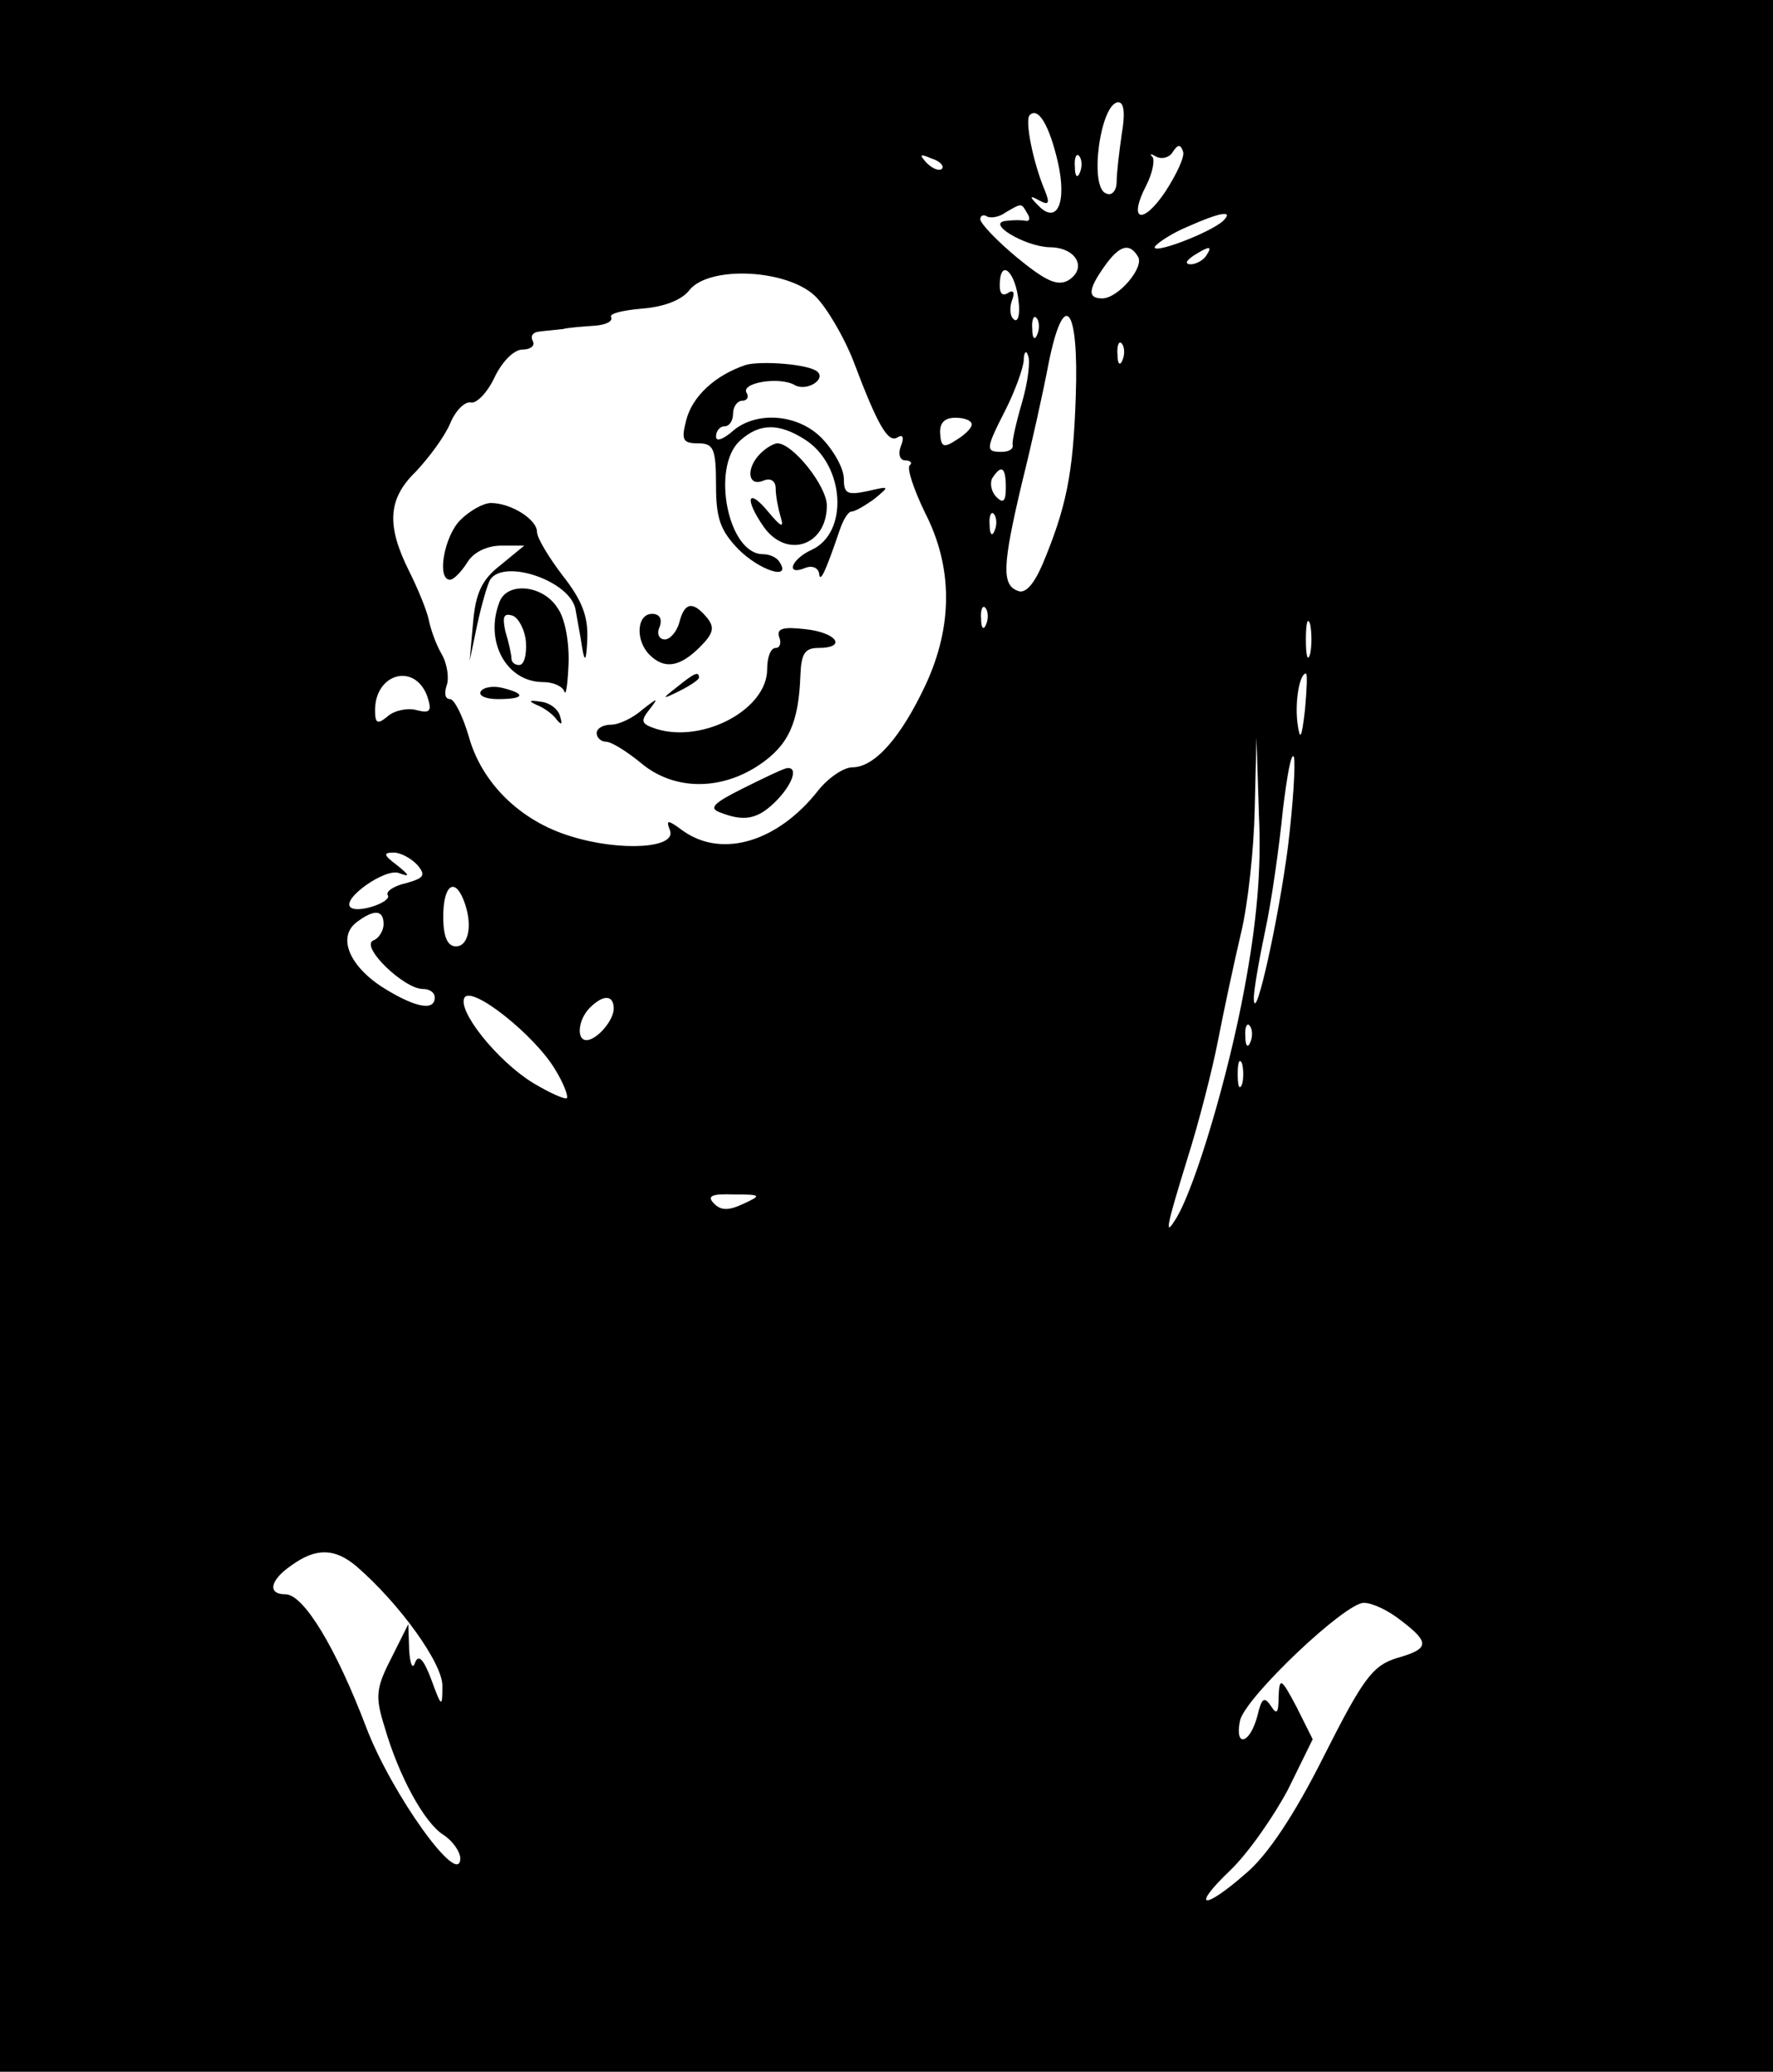<?xml version="1.0" standalone="no"?>
<!DOCTYPE svg PUBLIC "-//W3C//DTD SVG 20010904//EN"
 "http://www.w3.org/TR/2001/REC-SVG-20010904/DTD/svg10.dtd">
<svg version="1.0" xmlns="http://www.w3.org/2000/svg"
 width="208pt" height="243pt" viewBox="0 0 208 243"
 preserveAspectRatio="xMidYMid meet">

<g transform="translate(0,243) scale(0.1,-0.1)"
fill="#000000" stroke="none">
<path d="M0 1215 l0 -1215 1040 0 1040 0 0 1215 0 1215 -1040 0 -1040 0 0
-1215z m1316 1058 c-3 -21 -6 -46 -6 -56 0 -11 -6 -17 -12 -14 -21 6 -7 107
14 107 7 0 8 -14 4 -37z m-75 -33 c11 -48 -1 -74 -23 -51 -11 11 -10 12 1 6
11 -6 13 -4 7 11 -14 33 -24 83 -18 89 10 10 23 -12 33 -55z m126 -35 c-27
-40 -44 -34 -22 8 7 14 10 29 7 33 -4 4 -2 4 5 0 6 -3 15 -1 19 6 6 9 9 9 12
0 2 -6 -8 -27 -21 -47z m-262 27 c-3 -3 -11 0 -18 7 -9 10 -8 11 6 5 10 -3 15
-9 12 -12z m162 -4 c-3 -8 -6 -5 -6 6 -1 11 2 17 5 13 3 -3 4 -12 1 -19z m-62
-48 c4 -6 3 -10 -2 -9 -4 1 -14 1 -22 0 -26 -2 21 -30 50 -31 32 0 45 -25 22
-39 -13 -7 -27 0 -60 27 -24 20 -43 40 -43 45 0 4 4 6 8 3 4 -2 14 -1 22 5 19
11 18 11 25 -1z m230 -9 c-15 -14 -86 -41 -80 -30 4 5 21 16 38 23 38 17 55
20 42 7z m-100 -42 c8 -12 -23 -49 -42 -49 -17 0 -17 10 3 38 17 24 29 28 39
11z m80 1 c-3 -5 -12 -10 -18 -10 -7 0 -6 4 3 10 19 12 23 12 15 0z m-220 -54
c2 -15 -1 -24 -5 -21 -5 3 -6 13 -3 22 4 10 2 14 -5 9 -7 -4 -10 1 -9 14 2 27
19 9 22 -24z m-238 6 c13 -13 33 -47 44 -75 29 -77 41 -97 52 -90 6 4 8 0 4
-10 -4 -10 -1 -17 5 -17 6 0 9 -3 5 -6 -3 -4 5 -28 18 -55 33 -64 33 -133 1
-202 -29 -62 -60 -97 -86 -97 -10 0 -28 -12 -40 -27 -47 -60 -112 -80 -158
-48 -19 14 -21 14 -16 1 8 -21 -58 -25 -116 -7 -60 18 -105 63 -120 117 -7 24
-17 44 -22 44 -6 0 -7 7 -4 16 3 8 1 25 -6 37 -7 12 -13 30 -15 40 -2 10 -12
35 -23 57 -27 54 -25 85 8 117 15 16 33 40 40 56 6 15 17 26 24 25 7 -2 20 12
28 29 9 19 23 33 33 33 10 0 15 5 12 10 -3 6 0 10 7 11 7 1 20 2 28 3 8 2 25
3 38 4 13 1 21 5 19 10 -3 4 13 8 36 10 26 2 47 10 56 22 24 29 116 24 148 -8z
m260 -44 c-3 -8 -6 -5 -6 6 -1 11 2 17 5 13 3 -3 4 -12 1 -19z m45 -74 c-3
-90 -11 -129 -39 -196 -10 -23 -20 -35 -29 -31 -19 7 -18 30 5 127 11 44 25
107 31 139 18 90 36 69 32 -39z m55 44 c-3 -8 -6 -5 -6 6 -1 11 2 17 5 13 3
-3 4 -12 1 -19z m-118 -50 c-7 -24 -12 -46 -11 -50 1 -5 -5 -8 -13 -8 -19 0
-19 3 5 50 11 22 20 47 21 57 0 10 3 13 5 6 3 -6 0 -31 -7 -55z m-59 -26 c0
-4 -8 -12 -18 -18 -15 -10 -18 -8 -19 7 -1 13 5 19 18 19 10 0 19 -3 19 -8z
m40 -74 c0 -16 -3 -19 -11 -11 -6 6 -8 16 -5 22 11 17 16 13 16 -11z m-13 -50
c-3 -8 -6 -5 -6 6 -1 11 2 17 5 13 3 -3 4 -12 1 -19z m-10 -110 c-3 -8 -6 -5
-6 6 -1 11 2 17 5 13 3 -3 4 -12 1 -19z m380 -35 c-3 -10 -5 -2 -5 17 0 19 2
27 5 18 2 -10 2 -26 0 -35z m-1036 -49 c6 -18 4 -21 -12 -17 -10 3 -26 0 -34
-7 -12 -10 -15 -9 -15 7 0 43 46 56 61 17z m1030 -16 c-4 -35 -6 -38 -9 -15
-3 26 3 57 10 57 2 0 1 -19 -1 -42z m-71 -327 c-19 -103 -57 -230 -79 -268
-16 -27 -13 -13 12 68 13 41 29 103 36 139 7 36 19 92 27 126 8 33 15 98 16
145 l2 84 3 -93 c3 -63 -3 -126 -17 -201z m51 166 c-11 -85 -38 -207 -40 -180
-1 6 5 42 13 80 8 37 17 102 21 143 5 41 10 69 13 62 2 -8 -1 -55 -7 -105z
m-1021 -22 c10 -12 7 -15 -14 -21 -14 -3 -24 -10 -21 -14 5 -8 -36 -22 -44
-14 -10 10 41 46 57 40 13 -5 13 -3 -2 9 -16 12 -17 15 -4 15 8 0 21 -7 28
-15z m54 -41 c11 -28 6 -54 -9 -54 -10 0 -15 11 -15 35 0 36 13 47 24 19z
m-94 -28 c0 -8 -6 -17 -12 -19 -16 -7 36 -57 58 -57 8 0 14 -4 14 -10 0 -16
-22 -12 -58 10 -41 25 -57 60 -34 78 21 16 32 15 32 -2z m201 -170 c10 -16 16
-32 14 -34 -2 -2 -20 6 -40 18 -42 26 -89 85 -80 100 9 14 82 -44 106 -84z
m69 71 c0 -14 -20 -37 -32 -37 -12 0 -10 24 4 38 16 16 28 15 28 -1z m747 -39
c-3 -8 -6 -5 -6 6 -1 11 2 17 5 13 3 -3 4 -12 1 -19z m-10 -50 c-3 -7 -5 -2
-5 12 0 14 2 19 5 13 2 -7 2 -19 0 -25z m-585 -140 c-17 -8 -26 -8 -34 0 -9 9
-4 12 23 11 32 0 33 -1 11 -11z m-454 -425 c51 -44 102 -115 101 -141 0 -25
-1 -25 -13 8 -9 24 -15 30 -19 20 -3 -9 -6 -2 -7 15 l-1 30 -20 -40 c-18 -35
-19 -45 -8 -80 17 -59 47 -113 69 -127 11 -7 20 -20 20 -28 -1 -35 -80 75
-110 153 -36 95 -74 157 -95 157 -22 0 -18 17 7 34 29 21 51 20 76 -1z m1226
-64 c34 -26 33 -33 -6 -44 -28 -9 -39 -24 -85 -115 -34 -68 -66 -116 -91 -137
-50 -44 -66 -42 -19 3 21 20 51 63 68 95 l29 59 -19 38 c-18 34 -20 35 -21 12
0 -19 -2 -22 -9 -11 -8 12 -11 9 -16 -12 -4 -15 -11 -27 -17 -27 -5 0 -6 10
-3 23 9 29 123 137 145 137 10 0 29 -9 44 -21z"/>
<path d="M875 2002 c-36 -12 -63 -37 -70 -65 -6 -23 -4 -27 14 -27 18 0 21 -6
21 -49 0 -39 5 -53 26 -75 25 -25 62 -37 49 -16 -3 6 -12 10 -20 10 -41 0 -61
102 -27 133 23 21 46 21 77 1 46 -30 51 -109 7 -129 -24 -11 -31 -31 -7 -21 8
3 15 0 16 -7 1 -11 7 1 24 51 4 12 10 22 14 22 4 0 16 7 27 15 18 15 18 15 -8
9 -24 -5 -28 -3 -28 14 0 12 -11 32 -24 46 -28 31 -80 35 -108 9 -11 -9 -18
-11 -18 -5 0 7 5 12 10 12 6 0 10 7 10 15 0 8 5 15 11 15 5 0 8 4 5 9 -8 12
39 20 57 9 14 -7 36 7 26 16 -10 9 -66 13 -84 8z"/>
<path d="M892 1898 c-17 -17 -15 -39 3 -32 9 4 15 0 15 -9 0 -9 3 -24 6 -34 4
-13 0 -11 -15 7 -24 29 -28 15 -5 -18 27 -38 74 -22 74 25 0 23 -40 73 -58 73
-4 0 -13 -5 -20 -12z"/>
<path d="M540 1820 c-19 -19 -28 -70 -12 -70 4 0 13 9 20 20 7 12 23 20 40 20
l27 0 -28 -23 c-22 -17 -29 -33 -32 -67 l-4 -45 9 43 c5 23 12 47 15 52 16 25
93 -1 100 -34 2 -12 6 -32 8 -46 3 -18 5 -15 6 11 1 27 -7 46 -29 74 -16 21
-30 44 -30 51 0 15 -31 34 -54 34 -9 0 -25 -9 -36 -20z"/>
<path d="M586 1724 c-18 -46 8 -94 51 -94 12 0 23 -5 25 -11 2 -6 4 9 5 32 1
25 -4 54 -13 66 -17 27 -59 31 -68 7z m31 -47 c1 -15 -2 -27 -8 -27 -5 0 -9 3
-9 8 0 4 -3 18 -7 31 -4 18 -2 22 8 19 7 -2 15 -17 16 -31z"/>
<path d="M797 1700 c-3 -11 -11 -20 -17 -20 -7 0 -10 7 -6 15 3 9 0 15 -9 15
-18 0 -20 -31 -3 -48 17 -17 35 -15 59 9 16 16 18 23 8 35 -16 19 -26 18 -32
-6z"/>
<path d="M914 1683 c3 -7 1 -13 -4 -13 -6 0 -10 -11 -10 -25 0 -47 -75 -87
-130 -70 -18 6 -19 9 -8 23 11 14 10 14 -8 0 -11 -10 -28 -18 -37 -18 -9 0
-17 -4 -17 -10 0 -5 5 -10 11 -10 6 0 24 -11 41 -25 38 -32 93 -33 139 -2 34
23 46 49 48 105 1 25 5 32 21 32 34 0 22 18 -15 22 -26 3 -34 1 -31 -9z"/>
<path d="M794 1624 c-18 -14 -18 -15 4 -4 12 6 22 13 22 15 0 8 -5 6 -26 -11z"/>
<path d="M564 1619 c-3 -5 6 -9 20 -9 31 0 34 6 6 13 -11 3 -23 1 -26 -4z"/>
<path d="M630 1603 c8 -3 19 -11 23 -17 6 -7 7 -6 4 4 -2 8 -12 16 -23 17 -13
2 -15 1 -4 -4z"/>
<path d="M871 1505 c-34 -17 -40 -23 -26 -28 28 -11 44 -8 65 13 20 20 27 41
13 39 -5 -1 -28 -12 -52 -24z"/>
</g>
</svg>
